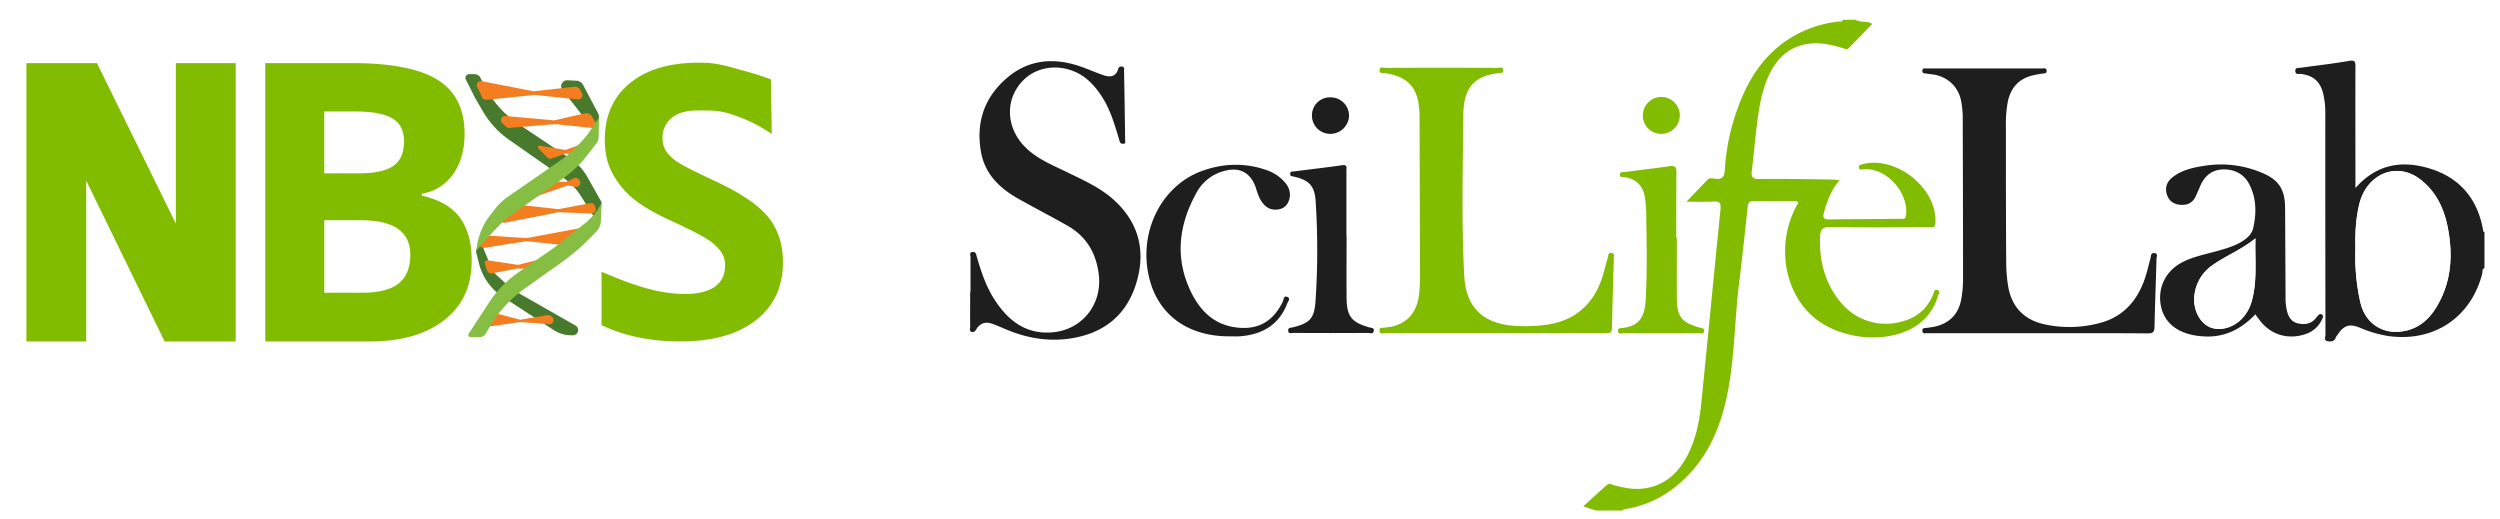 <svg xmlns="http://www.w3.org/2000/svg" viewBox="0 0 1610 334"><defs><style>.\39 975c1e9-694f-40b9-8e2c-9304f81cd875{fill:#82bc00;}.\32 7b756e1-8c69-41c9-bf91-d6b707e5339b{fill:#1e1e1f;}.\35 dcdaab3-c922-435f-91aa-20bb2b3cdfd8{fill:#fefefe;}.\35 2201aa3-6e1f-4464-9549-72f4ae7f3cda{fill:#487a2d;}.b37affa4-09aa-4124-8d48-32fead986828{fill:#f47d20;}.\32 d2120c9-2caa-486b-810f-98e64d37d26c{fill:#85be42;}</style></defs><title>nbis_scilifelab_colour</title><g id="bb3daa37-39d7-48ce-9a50-ee31bec8abb9" data-name="Layer 1 Image"><path class="9975c1e9-694f-40b9-8e2c-9304f81cd875" d="M1195,12.7c3.2,2.1,7.1.4,10.7,2.7-4.9,5.1-10,10.3-15,15.5-1.4,1.5-2.8.4-4.1,0-6.6-1.9-13.2-3.5-20.1-2.9-13.5,1.2-22.1,9-27.5,20.9-4.6,10.1-6.3,21-7.6,31.9-1.2,9.6-2,19.2-3.2,28.8-.5,4.2.2,5.8,5,5.7,15.1-.2,30.3.1,45.5.3,1.8,0,3.5.2,6,.4-5.5,6.5-8.1,13.6-10.1,21-.9,3.5,0,4.3,3.5,4.3,15.3-.2,30.6-.2,46-.4,1.3,0,2.9.6,3.3-1.8,2.2-13.7-11.1-29.9-25.1-30.1-1,0-2,0-3,.1s-2.1.1-2.2-1.3c-.1-1.2.7-1.6,1.8-1.9,21.9-6.2,48.9,15.3,47.5,37.7-.2,3.8-2.7,2.7-4.6,2.7-21,.1-42,.3-63-.1-5.2-.1-6.5,1.7-6.7,6.4-.5,16.1,3.4,30.8,14.1,43,10.9,12.4,27.5,16.1,42.8,10.1,7.7-3,12.9-8.6,16-16.2.5-1.2.6-3.5,2.7-2.7,2.3.8.7,2.6.3,3.8a33.74,33.74,0,0,1-17.6,21.3c-19.5,10-48.6,5.7-64.4-9.4-17.3-16.6-21.5-45.4-9.8-68.4.6-1.2,1.2-2.3,1.8-3.4-.8-1.7-2.1-1.1-3.2-1.1-8.3-.1-16.7.1-25-.1-2.9-.1-4,.7-4.3,3.7-1.8,16.9-3.6,33.8-5.7,50.6-2.9,24.3-2.7,48.9-8,72.9-5,22.6-14.7,42.7-33.6,57.4a68.54,68.54,0,0,1-31.2,13.7c-.8.1-1.7,0-2.1,1h-17c-2.5-.8-5-1.6-8.3-2.7,5.3-4.8,10.2-9.3,15.2-13.8,1.5-1.4,3.1-.2,4.7.2,6.5,1.7,13,3,19.7,2,13-1.9,21.5-9.8,27.4-21,5.5-10.5,7.8-21.9,9-33.6,4.2-41.7,8.2-83.5,12.4-125.2.4-4.1-.7-5.1-4.6-4.9-5.3.3-10.6.1-17.3.1,5.1-5.3,9.3-9.8,13.6-14.2,1.3-1.3,3.2-.8,4.8-.6,4.4.6,6-1,6.3-5.6a136.78,136.78,0,0,1,8-39c7.2-20.4,18.4-37.6,38-48.2a75.26,75.26,0,0,1,27-8.4c1-.1,2.4.5,3-1.1C1189.7,12.7,1192.3,12.7,1195,12.7Z"/><path class="27b756e1-8c69-41c9-bf91-d6b707e5339b" d="M1600,172.7c-1.7.6-1.2,2.3-1.4,3.4-7.3,28.5-31.3,44.4-60.6,40.3a75.7,75.7,0,0,1-17.6-5.1c-7.5-3.2-11.1-1.9-15.5,5-.2.3-.5.5-.6.8-.7,2.7-2.7,3-5,2.7-3-.4-1.7-2.8-1.7-4.3q-.15-70.95-.1-142a55,55,0,0,0-1.4-13.4c-2-7.7-6.4-11.5-14.3-12.5-1.3-.2-3.3.8-3.6-1.6-.3-2.7,1.9-2.1,3.5-2.4,10.4-1.4,20.8-2.6,31.1-4.4,3.7-.6,4.1.5,4.1,3.7-.1,24.2,0,48.3,0,72.5v5.7c14.2-16.2,31.4-18,49.3-12.1,18.5,6.1,29.5,19.7,32.9,39.1.1.7.2,1.3.9,1.5C1600,157.4,1600,165,1600,172.7Zm-83.1-12.4a130.62,130.62,0,0,0,3.3,34.7c3.3,13.8,15.2,21.1,29.1,18,9.1-2,15.3-7.7,19.9-15.4,9.6-16,10.6-33.3,7.2-51.1-2.4-12.4-7.7-23.4-18-31.2-11.5-8.7-25.8-6.3-34.2,5.4a31,31,0,0,0-5.1,12.3C1517,142,1516.7,151.2,1516.9,160.3Z"/><path class="27b756e1-8c69-41c9-bf91-d6b707e5339b" d="M625,188V165.5c0-1.1-.9-2.9,1.2-3.2s2.4,1.2,2.8,2.8c2.7,9.4,5.8,18.8,11,27.1,8.8,13.9,20.4,23.4,38,21.8,19-1.7,32-18.2,29.6-37.3-1.7-13.8-8-24.5-20.2-31.4-10.6-6-21.3-11.5-31.9-17.5-12-6.8-21.4-16-23.8-30.3-3.1-18.1,1.8-33.7,15.4-46.1,13.8-12.6,30-14.7,47.5-9,5.2,1.7,10.2,4,15.4,5.8,4.2,1.5,8.3,1.9,10.1-3.7a2.09,2.09,0,0,1,2.7-1.6c1.6.4,1.1,1.9,1.1,2.9.3,14.8.5,29.6.7,44.4,0,1.1.6,2.4-1.4,2.4-1.5,0-1.9-.8-2.3-2.1-1.2-4.3-2.6-8.6-4-12.8-3.2-9.4-7.8-18-15-25-12.3-12-32.1-12.3-43.2-.7-11.8,12.2-10.9,30.8,2.1,43.3,7.5,7.2,16.9,11,26,15.4,11.7,5.7,23.6,10.9,32.9,20.3,14.9,15,18,33,11.7,52.5s-20.3,30.7-40.4,34.2c-14.8,2.6-29.1.3-42.9-5.5-2.9-1.2-5.8-2.5-8.8-3.6-4.3-1.6-7.9-.7-10.4,3.2-.7,1.1-1.4,2.4-3,2-1.9-.5-1.1-2.2-1.1-3.4-.1-7.5,0-15,0-22.5C624.9,188,624.9,188,625,188Z"/><path class="9975c1e9-694f-40b9-8e2c-9304f81cd875" d="M962.9,214.6H895.4a20.85,20.85,0,0,1-2.5,0c-1.6-.4-4.3,1.2-4.5-1.5-.3-2.9,2.6-1.7,4.1-2.2,1.1-.3,2.3-.2,3.5-.5,10.9-2.4,17-9.9,18-22.2.3-3.1.5-6.3.5-9.5q-.15-52.2-.3-104.5c0-1.2-.1-2.3-.2-3.5-1-14.4-7.5-21.4-21.7-23.5-1.5-.2-4,.4-3.9-2,.1-2.6,2.6-1.5,4-1.5q36-.15,72,0c1.3,0,3.3-.9,3.7,1.3.4,2-1.4,2-2.7,2.1-19.1,1.8-22.9,13.3-23,27-.3,34.6-1.3,69.3.6,103.9,1.1,19.5,11.7,30.1,31.1,31.7a95.78,95.78,0,0,0,23.9-.9c16.6-3,27.5-12.7,33.2-28.3,1.7-4.8,2.8-9.9,4.3-14.8.3-1.1,0-3,2.1-2.8,2.4.1,1.7,2,1.7,3.4-.4,15-.9,30-1.2,44.9-.1,3.7-2.2,3.4-4.6,3.4C1009.8,214.5,986.3,214.6,962.9,214.6Z"/><path class="27b756e1-8c69-41c9-bf91-d6b707e5339b" d="M792.1,216.6c-26.4.2-45.4-13.2-51.6-36.1-8.2-30,7.1-61.5,34.7-70.8,13.4-4.6,27.1-4.9,40.6-.1a26.94,26.94,0,0,1,11.2,7.3c3.3,3.6,4.7,7.7,3,12.4-1.3,3.6-4.1,5.5-8,5.7-5.3.3-8.3-2.9-10.6-7a41.89,41.89,0,0,1-2.6-7c-3.5-10.1-10.7-13.8-21.1-10.7A28.28,28.28,0,0,0,770.6,124c-11.5,20.7-14.2,42.1-3.6,64,5.9,12.2,15,21.2,29.3,22.9,14,1.7,23.6-3.9,29.8-16.6.6-1.3.5-4.1,2.9-3.1s.5,2.9,0,4.2c-5.4,14.1-16.5,20.2-30.9,21.2C796.1,216.7,794.1,216.6,792.1,216.6Z"/><path class="9975c1e9-694f-40b9-8e2c-9304f81cd875" d="M1079.9,153.1c0,13-.1,26,0,39,.1,11.8,3,15.5,14.4,18.8,1.3.4,3.5.2,3.1,2.4s-2.4,1.3-3.8,1.3q-24,.15-48,0c-1.2,0-3.3,1-3.6-1.4-.2-2,1.7-1.9,2.8-2,10.8-1.1,14.4-7.2,15-17.8,1-17.5.7-35,.4-52.4a99.41,99.41,0,0,0-.8-13.4c-1.1-7.5-5.3-12.4-13.2-13.5-1.2-.2-3,.4-3-1.6s1.8-1.6,3-1.7c9.7-1.3,19.5-2.4,29.2-3.8,3.5-.5,4.2.7,4.2,4-.1,14.2-.1,28.3-.1,42.5C1079.7,153.1,1079.8,153.1,1079.9,153.1Z"/><path class="27b756e1-8c69-41c9-bf91-d6b707e5339b" d="M867.2,151.5c0,13.5-.1,27,0,40.5.2,11.9,3.2,15.5,14.5,18.8,1.3.4,3.5.2,3,2.4s-2.4,1.2-3.7,1.2q-24,.15-48,0c-1.3,0-3.4.9-3.4-1.6-.1-1.9,1.8-1.7,3-2,10.9-2.7,13.8-5.6,14.6-16.9a486.63,486.63,0,0,0,.1-63.9c-.6-10.4-4.2-14-14.2-16.3-1.1-.3-2.4,0-2.2-1.9.1-1.5,1.2-1.3,2.2-1.4,10.4-1.3,20.8-2.5,31.2-4,3.6-.5,2.8,1.6,2.8,3.5v41.5C867.1,151.5,867.1,151.5,867.2,151.5Z"/><path class="27b756e1-8c69-41c9-bf91-d6b707e5339b" d="M857,62.7a11.85,11.85,0,0,1,11.8,11.6,12.06,12.06,0,0,1-12.2,11.9,11.74,11.74,0,0,1-11.7-11.8A11.56,11.56,0,0,1,857,62.7Z"/><path class="9975c1e9-694f-40b9-8e2c-9304f81cd875" d="M1058,74.5a11.9,11.9,0,0,1,23.8-.3,12,12,0,0,1-11.6,12A11.76,11.76,0,0,1,1058,74.5Z"/><path class="27b756e1-8c69-41c9-bf91-d6b707e5339b" d="M1312.5,214.6h-72c-1.1,0-2.4.3-2.5-1.5s1-1.8,2.2-1.9a55,55,0,0,0,6.9-1.1c9.1-2.5,14.4-8.4,16-17.7a75,75,0,0,0,1.1-13.4c0-34.6-.1-69.3-.2-103.9a60.16,60.16,0,0,0-1.1-10.4c-1.8-8.9-8.6-15.2-17.7-16.7-1.5-.2-3-.3-4.5-.6-1.2-.2-2.9.1-2.7-2,.2-1.9,1.7-1.2,2.7-1.3h74.5c1,0,2.5-.6,2.8,1.2.3,2.1-1.3,1.9-2.6,2.1a62.56,62.56,0,0,0-7.3,1.4c-8.6,2.4-13.3,8.3-15.1,16.8a81.82,81.82,0,0,0-1.2,16.4c0,29,0,58,.2,87a98.67,98.67,0,0,0,1.1,14.4c2,13.8,10.1,22.6,23.7,25.5a75.62,75.62,0,0,0,36.6-1.2c13.9-4,22.5-13.7,27.4-26.9,1.7-4.7,2.8-9.6,4.1-14.4.4-1.5,0-3.7,2.6-3.4,2.4.3,1.4,2.3,1.3,3.5-.4,14.8-1,29.6-1.3,44.4-.1,3.7-1.9,3.8-4.7,3.8C1359.5,214.5,1336,214.6,1312.5,214.6Z"/><path class="27b756e1-8c69-41c9-bf91-d6b707e5339b" d="M1452.5,202.4c-9.4,9.8-20.3,15.2-33.7,14.2a42,42,0,0,1-9.3-1.5c-10.6-2.9-17-10.1-18.2-20.1-1.3-10.7,3.8-20.5,13.5-25.8,7.4-4,15.7-5.4,23.6-7.7,5.6-1.6,11.2-3.2,16.1-6.4,3-2,5.7-4.5,6.5-8,2.3-9.8,2.2-19.6-2.6-28.7-3.4-6.4-9.4-9.4-16.5-9.3s-12.1,4-14.9,10.6c-.9,2.2-1.9,4.3-2.8,6.4-1.9,4.4-5.4,6.2-10,5.8-4.4-.3-7.6-2.7-8.8-6.9-1.3-4.4.2-8.2,3.9-11,6.3-4.8,13.9-6.3,21.5-7.4A67.24,67.24,0,0,1,1456,111c11.3,4.5,15.5,10.6,15.6,22.8l.3,57a37,37,0,0,0,.9,9.4c1,4,3,7.2,7.2,8.1s8.3.4,11.3-3.3c.4-.5.9-1,1.3-1.5.8-1,1.6-1.8,2.9-.8,1,.8.4,1.8,0,2.7a17.42,17.42,0,0,1-10.3,9.6c-11.8,4.2-23.6.5-30.7-9.8A17.34,17.34,0,0,1,1452.5,202.4Zm0-48.9c-9.1,7.4-19.1,11.2-27.7,17.3a27.17,27.17,0,0,0-11.5,19c-1.2,8.3,2.5,16.8,8.8,20.3,6,3.3,14.5,1.7,20.7-3.9a27.08,27.08,0,0,0,7.6-13.2C1453.7,180.5,1452.1,167.6,1452.5,153.5Z"/><path class="5dcdaab3-c922-435f-91aa-20bb2b3cdfd8" d="M1516.9,160.3c-.2-9.2.1-18.3,2.1-27.3a34.17,34.17,0,0,1,5.1-12.3c8.4-11.7,22.7-14,34.2-5.4,10.3,7.8,15.6,18.8,18,31.2,3.5,17.8,2.5,35.1-7.2,51.1-4.6,7.6-10.9,13.4-19.9,15.4-14,3.1-25.8-4.2-29.1-18A134.83,134.83,0,0,1,1516.9,160.3Z"/><path class="5dcdaab3-c922-435f-91aa-20bb2b3cdfd8" d="M1452.5,153.5c-.3,14,1.2,26.9-2.2,39.6a25.62,25.62,0,0,1-7.6,13.2c-6.1,5.6-14.7,7.2-20.7,3.9-6.2-3.4-9.9-11.9-8.8-20.3a27,27,0,0,1,11.5-19C1433.4,164.7,1443.4,160.9,1452.5,153.5Z"/></g><g id="ce46cb8d-ace0-4152-b81d-a852e437036e" data-name="Layer 2"><g id="5364e115-2e58-480c-96b1-c25262384966" data-name="g7130"><path id="12a81be7-2ef6-4516-98fe-fb28594f2246" data-name="path7134" class="52201aa3-6e1f-4464-9549-72f4ae7f3cda" d="M309.42,50.12h0a4.3,4.3,0,0,0-3.83-2.36h-3.5A2.37,2.37,0,0,0,300,51.2l5.85,11.67L311.16,72a57.67,57.67,0,0,0,16.66,18l34.79,24.34a43.43,43.43,0,0,1,11.83,12.41L385.79,145l1.66-14.7L378.3,114a33.94,33.94,0,0,0-10.75-11.62L329.88,77.18l-3.65-3.33a65.78,65.78,0,0,1-14.38-18.91l-2.44-4.82"/><path id="b6c77df3-27a9-42dd-8c47-34ffeff62e00" data-name="path7136" class="52201aa3-6e1f-4464-9549-72f4ae7f3cda" d="M330,186.48h0L317.47,175l-7.55-18.49.27-7.09-3.67,12.67,2,7.75a36.22,36.22,0,0,0,15.35,21.41l32.92,21.42a19.94,19.94,0,0,0,10.87,3.23H369a3.33,3.33,0,0,0,1.65-6.23L330,186.48"/><path id="0dfac791-8d38-4310-8664-bb0d6ad28b58" data-name="path7138" class="52201aa3-6e1f-4464-9549-72f4ae7f3cda" d="M385,72.62h0l.14.27a5.15,5.15,0,0,1,.38,3.93l-1.43,4.63A1.79,1.79,0,0,1,381,82L362.2,57.83a3.82,3.82,0,0,1,3.21-6.15l5.85.3a5.11,5.11,0,0,1,4.25,2.71L385,72.62"/><path id="cf8f7e5b-8e26-4687-ae33-f4c7740a440a" data-name="path7140" class="b37affa4-09aa-4124-8d48-32fead986828" d="M374.78,60.11h0A2.65,2.65,0,0,1,372.17,64l-27.55-2.84a2.59,2.59,0,0,0-.54,0L313.2,64.3a2.65,2.65,0,0,1-2.66-1.49L307.29,56a2.65,2.65,0,0,1,2.9-3.74l33.11,6.47a2.66,2.66,0,0,0,.8,0l25.83-2.86a3.68,3.68,0,0,1,3.66,1.93l1.21,2.27"/><path id="0e8c4f5e-9741-4fc1-b2b7-5bb6642d348b" data-name="path7142" class="b37affa4-09aa-4124-8d48-32fead986828" d="M383.22,78.32h0a2.64,2.64,0,0,1,.37,1.13h0a2.65,2.65,0,0,1-2.91,2.87l-22.92-2.38a2.66,2.66,0,0,0-.49,0L328,82.35a2.64,2.64,0,0,1-2-.69l-2.58-2.36a2.65,2.65,0,0,1,2-4.59l31.2,2.77a2.63,2.63,0,0,0,.82-.06L376.69,73a4.17,4.17,0,0,1,4.49,1.91l2,3.37"/><path id="1882ad10-34de-4b7a-970f-24ca61189128" data-name="path7144" class="b37affa4-09aa-4124-8d48-32fead986828" d="M347.72,93.81l15.79,2.64a2.65,2.65,0,0,0,1.34-.12L371.33,94a2.65,2.65,0,0,1,3.4,3.36l-.13.36a2.65,2.65,0,0,1-2.71,1.77l-7.14-.56a2.64,2.64,0,0,0-1.09.14l-8.39,3a2.65,2.65,0,0,1-2.77-.64l-5.71-5.79a1.05,1.05,0,0,1,.92-1.77"/><path id="5411c702-d27e-458c-a85e-c3d0237d467b" data-name="path7146" class="b37affa4-09aa-4124-8d48-32fead986828" d="M313.75,174.29h0a2.65,2.65,0,0,0,3,1.78l16.4-3.17a2.66,2.66,0,0,1,.65,0l12.16.66a2.65,2.65,0,0,0,2.5-1.45l.43-.85a2.65,2.65,0,0,0-3-3.77l-11.91,3a2.64,2.64,0,0,1-1,0L314,167.64a1.62,1.62,0,0,0-1.78,2.11l1.48,4.54"/><path id="23308742-af0f-4416-af31-7db7101c2c73" data-name="path7148" class="b37affa4-09aa-4124-8d48-32fead986828" d="M369.51,114.8l-4.11,2a2.64,2.64,0,0,1-1.19.27l-16.81-.23a2.65,2.65,0,0,0-2.61,2l-.9,3.84a2.65,2.65,0,0,0,3.45,3.11l17.56-6.15a2.65,2.65,0,0,1,1.38-.1l4.29.83a2.65,2.65,0,0,0,2.74-4l-.38-.6a2.65,2.65,0,0,0-3.39-1"/><path id="2192e353-e7de-4f2d-aab9-6b158f8576e5" data-name="path7150" class="b37affa4-09aa-4124-8d48-32fead986828" d="M383.51,133.89h0a2.65,2.65,0,0,1-2.58,3.56l-21-.73a2.62,2.62,0,0,0-.6,0l-34.17,6.71a2.65,2.65,0,0,1-2.72-4.05l4.5-6.84a2.65,2.65,0,0,1,2.5-1.18l29.8,3.28a2.64,2.64,0,0,0,.78,0l20-3.77a2.69,2.69,0,0,1,3,1.71l.47,1.28"/><path id="a63545e8-570b-4a56-8135-e7cbeae5e387" data-name="path7152" class="b37affa4-09aa-4124-8d48-32fead986828" d="M355.38,203.94h0a2.65,2.65,0,0,1-1.75,4.81l-18.17-1.3-.64,0L315,210.27a2.65,2.65,0,0,1-2.62-4l2.33-3.78a2.65,2.65,0,0,1,2.93-1.17l16.89,4.45a2.66,2.66,0,0,0,1.3,0L352.16,203a3.7,3.7,0,0,1,2.74.61l.48.33"/><path id="5fdcc91d-b42c-4fed-84c2-973018fd971d" data-name="path7154" class="b37affa4-09aa-4124-8d48-32fead986828" d="M374.89,146.64l-5.09,10.18a2.65,2.65,0,0,1-2.65,1.45l-27.7-2.94a2.63,2.63,0,0,0-.7,0l-27,4.32a2.65,2.65,0,0,1-2.71-3.94l1.6-2.75a2.65,2.65,0,0,1,2.46-1.31l25.64,1.64a2.61,2.61,0,0,0,.65,0l35.46-6.61h0"/><path id="3bcdc3b9-5472-4826-bbcf-cf605617b0ed" data-name="path7156" class="2d2120c9-2caa-486b-810f-98e64d37d26c" d="M380.08,84.15l5.72-8.72-.31,13.07a6.55,6.55,0,0,1-1.37,3.85L378.18,100a72,72,0,0,1-15.26,14.66l-35.25,25a35.9,35.9,0,0,0-6,5.38s-12.15,12.33-15.14,17c.47-2.41.6-3.72.6-3.72A44.21,44.21,0,0,1,316,138.13l2.93-3.74a37.29,37.29,0,0,1,8.14-7.67l34.57-23.92a54.12,54.12,0,0,0,7.64-6.41l5-5.09a45.57,45.57,0,0,0,5.78-7.16h0"/><path id="343eecb8-d434-4762-8a22-a48c6e05d85b" data-name="path7158" class="2d2120c9-2caa-486b-810f-98e64d37d26c" d="M357,159.42l-23.2,16.05a70.15,70.15,0,0,0-18.9,19.44L301.78,215a1.35,1.35,0,0,0,1.13,2.08H309A4.29,4.29,0,0,0,312.7,215l3.16-5.29a78.86,78.86,0,0,1,22-23.86l23.92-17a135,135,0,0,0,18.26-15.6l3.92-4a10.58,10.58,0,0,0,3-7l.45-12,0,.06a31.46,31.46,0,0,1-6.83,10l-1,1a26.17,26.17,0,0,1-2.33,2.07L357,159.42"/><path id="c01c697a-70b0-4fde-9343-7f0d30b6f7c7" data-name="path7160" class="9975c1e9-694f-40b9-8e2c-9304f81cd875" d="M17,40.66V219.89H55.53V116.34L106,219.89h45.79V40.66H113.25V144L62.44,40.66Z"/><path id="bb6d92d3-d879-4e98-ba09-2e4ffcdcd4db" data-name="path7162" class="9975c1e9-694f-40b9-8e2c-9304f81cd875" d="M208.83,141.8v46.71h24.76q15.69,0,23.17-6t7.48-18.39q0-22.31-31.87-22.31H208.83Zm0-30.16h22.07q15.45,0,22.37-4.78T260.19,91q0-10.3-7.54-14.77T228.81,71.8h-20v39.84Zm-38-71H226.6q38.13,0,55.35,10.85T299.18,86q0,16.06-7.54,26.36a30.11,30.11,0,0,1-20,12.38V126q17,3.8,24.58,14.22t7.54,27.71q0,24.52-17.71,38.25t-48.12,13.73H170.82V40.66"/><path id="2cf97cb2-3bb2-4968-b3a9-5e1615ca3653" data-name="path7164" class="9975c1e9-694f-40b9-8e2c-9304f81cd875" d="M504.21,169q0,23.66-17.47,37.27t-48.61,13.62q-28.69,0-50.75-10.51V175q18.14,7.89,30.71,11.11a93.07,93.07,0,0,0,23,3.23q12.5,0,19.18-4.66t6.68-13.86a15,15,0,0,0-2.94-9.14,32.66,32.66,0,0,0-8.64-7.71q-5.7-3.7-23.23-11.83-16.43-7.53-24.64-14.46a54.45,54.45,0,0,1-13.12-16.13q-4.9-9.2-4.9-21.5,0-23.18,16.12-36.44t44.56-13.26c9.32,0,14.77,1.27,23.17,3.64,9.35,2.64,14.14,3.72,23.15,7.18L497,86.29a99.85,99.85,0,0,0-28.21-13.39c-6.5-2-13.78-1.75-19.82-1.75q-10.79,0-16.55,4.9a16,16,0,0,0-5.76,12.78,15.5,15.5,0,0,0,2.33,8.54,25.28,25.28,0,0,0,7.42,7q5.09,3.4,24.09,12.24,25.13,11.71,34.45,23.48T504.21,169"/></g></g></svg>